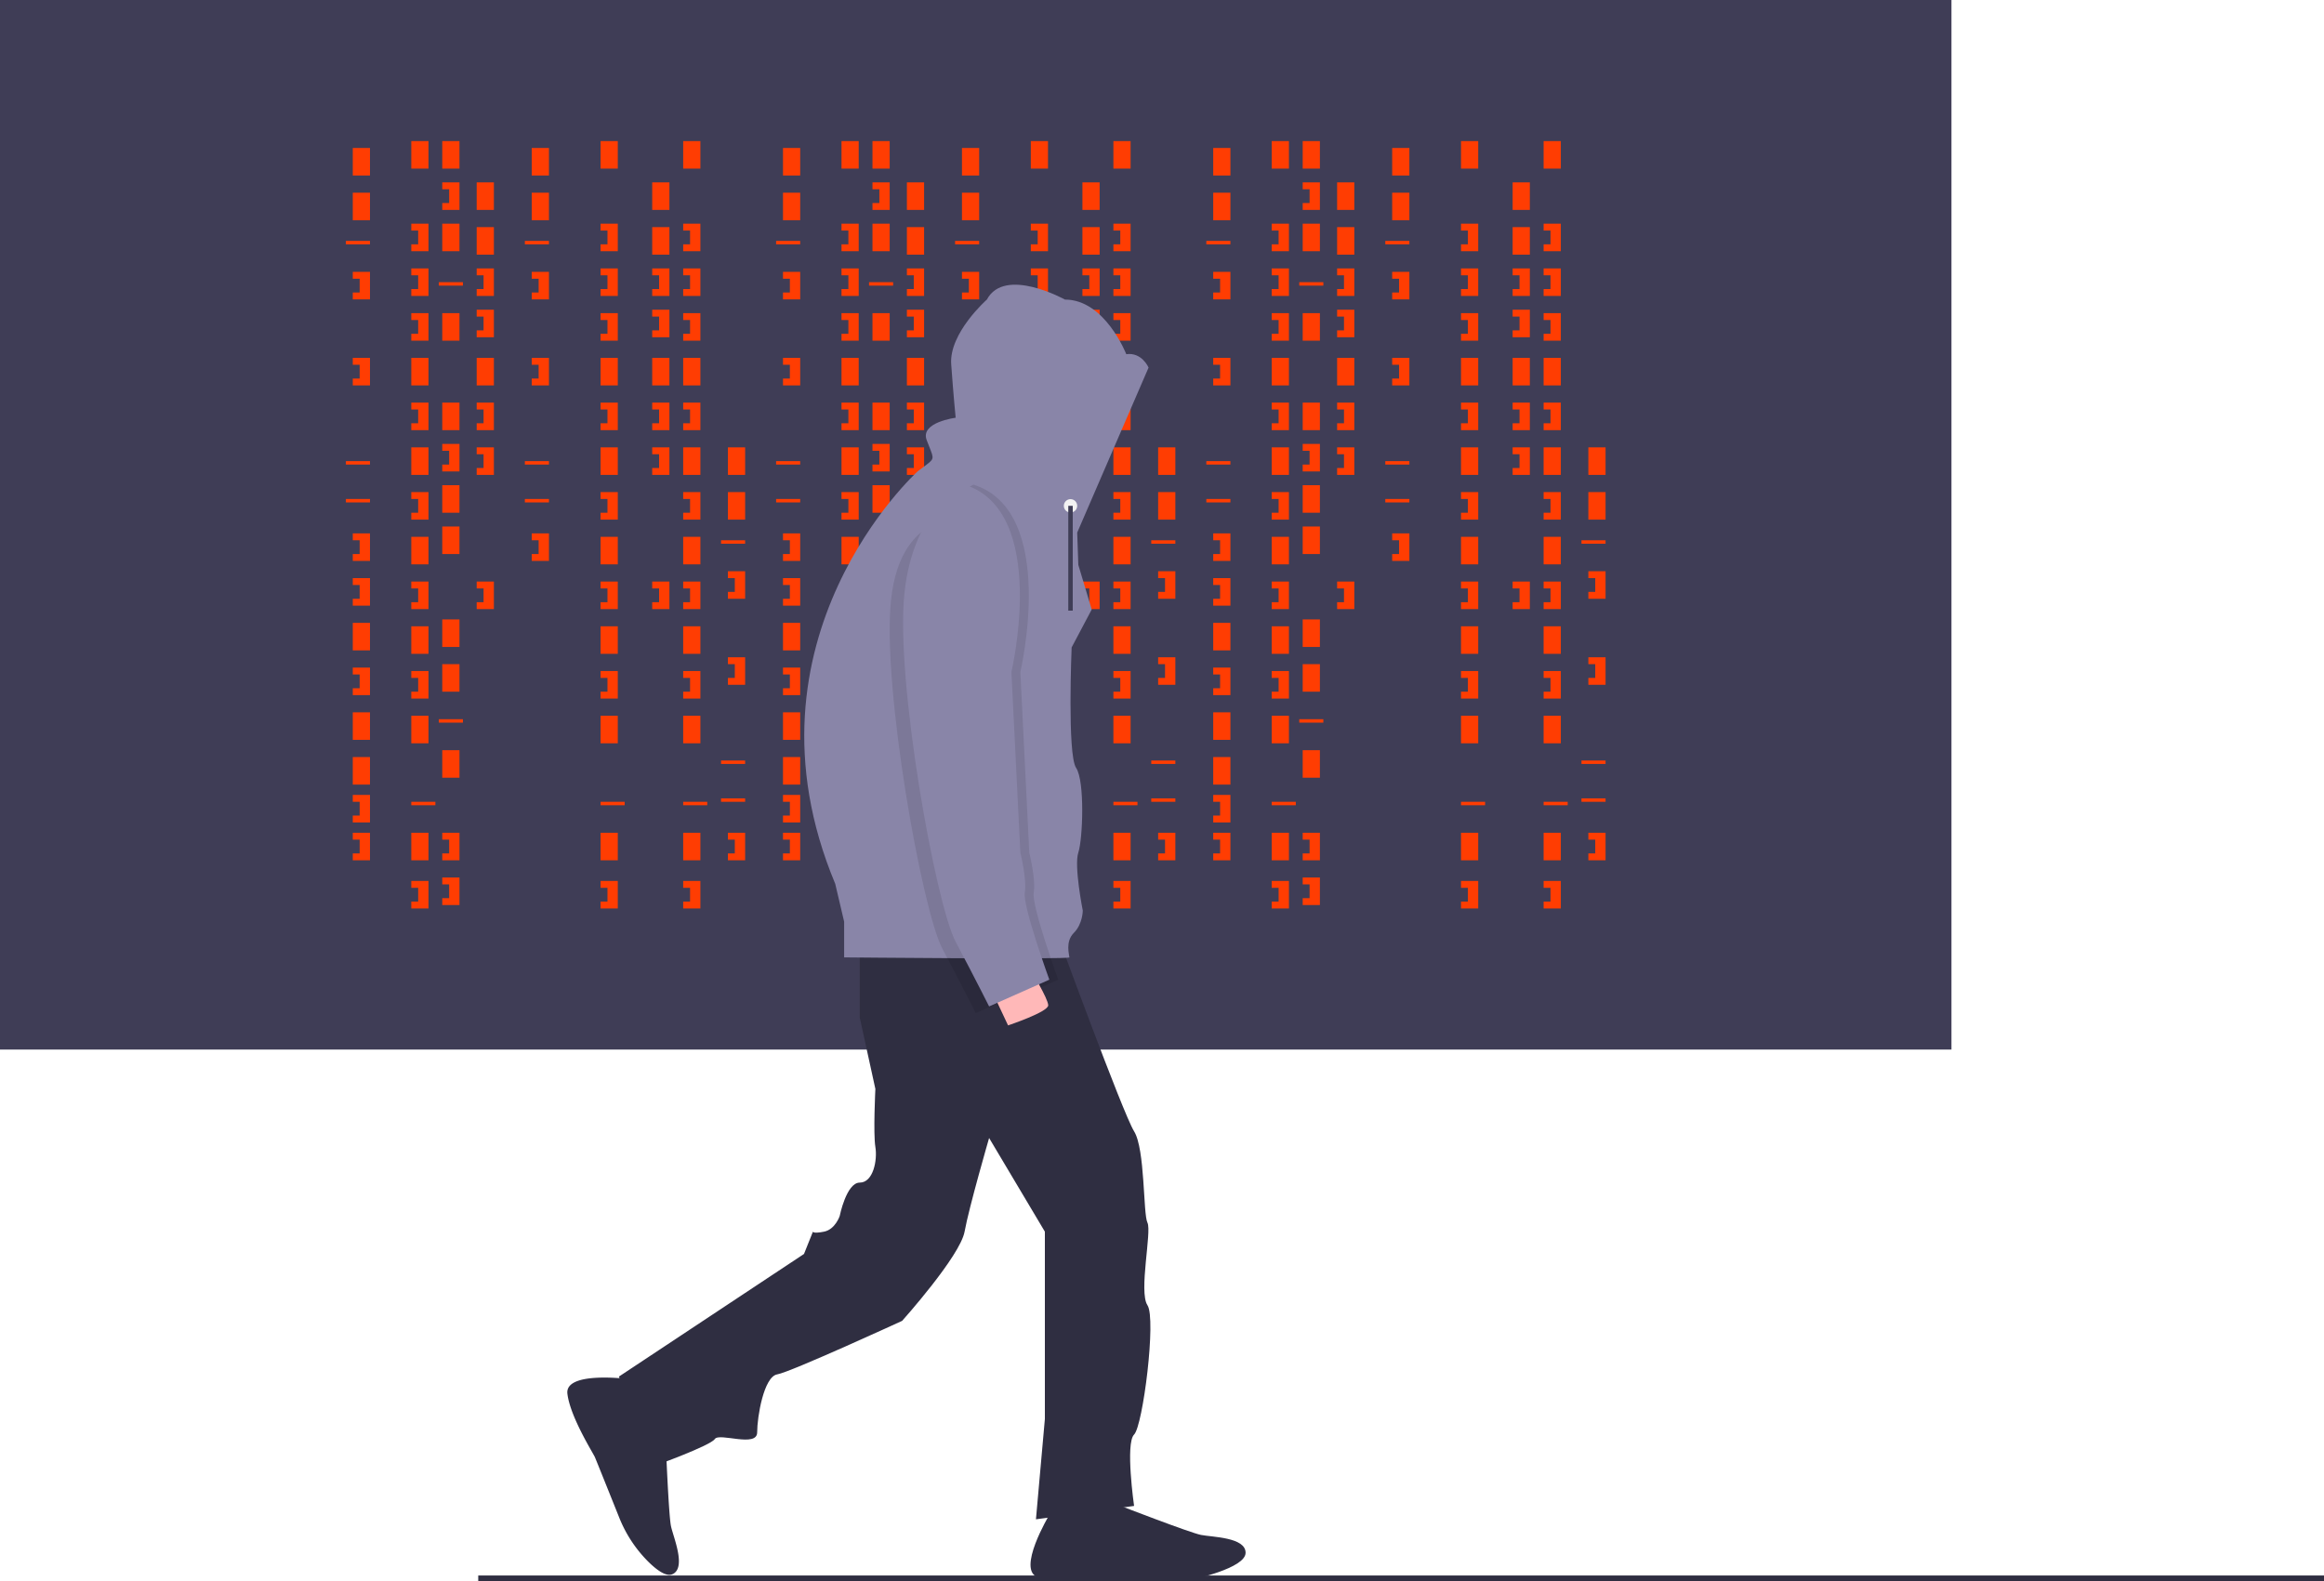 <svg id="a3f4169a-5e5e-4255-abcc-1b8759c50498" data-name="Layer 1" xmlns="http://www.w3.org/2000/svg" width="1042.039" height="709.089" viewBox="0 0 1042.039 709.089"><title>hacker_mind</title><rect width="875" height="470.679" fill="#3f3d56"/><rect x="158.179" y="66.358" width="7.716" height="12.346" fill="#ff3d02"/><rect x="184.414" y="63.272" width="7.716" height="12.346" fill="#ff3d02"/><rect x="198.302" y="63.272" width="7.716" height="12.346" fill="#ff3d02"/><rect x="198.302" y="100.309" width="7.716" height="12.346" fill="#ff3d02"/><rect x="213.735" y="81.79" width="7.716" height="12.346" fill="#ff3d02"/><rect x="213.735" y="101.852" width="7.716" height="12.346" fill="#ff3d02"/><rect x="198.302" y="140.432" width="7.716" height="12.346" fill="#ff3d02"/><rect x="213.735" y="160.494" width="7.716" height="12.346" fill="#ff3d02"/><rect x="198.302" y="236.111" width="7.716" height="12.346" fill="#ff3d02"/><rect x="184.414" y="160.494" width="7.716" height="12.346" fill="#ff3d02"/><rect x="158.179" y="86.42" width="7.716" height="12.346" fill="#ff3d02"/><rect x="158.179" y="279.321" width="7.716" height="12.346" fill="#ff3d02"/><rect x="158.179" y="319.444" width="7.716" height="12.346" fill="#ff3d02"/><rect x="158.179" y="339.506" width="7.716" height="12.346" fill="#ff3d02"/><rect x="155.093" y="108.025" width="10.802" height="1.543" fill="#ff3d02"/><rect x="196.759" y="126.543" width="10.802" height="1.543" fill="#ff3d02"/><rect x="155.093" y="206.79" width="10.802" height="1.543" fill="#ff3d02"/><rect x="155.093" y="223.765" width="10.802" height="1.543" fill="#ff3d02"/><rect x="196.759" y="322.531" width="10.802" height="1.543" fill="#ff3d02"/><rect x="184.414" y="359.568" width="10.802" height="1.543" fill="#ff3d02"/><polygon points="158.179 121.914 158.179 125 161.265 125 161.265 131.173 158.179 131.173 158.179 134.259 165.895 134.259 165.895 121.914 158.179 121.914" fill="#ff3d02"/><polygon points="184.414 100.309 184.414 103.395 187.5 103.395 187.5 109.568 184.414 109.568 184.414 112.654 192.13 112.654 192.13 100.309 184.414 100.309" fill="#ff3d02"/><polygon points="213.735 120.37 213.735 123.457 216.821 123.457 216.821 129.63 213.735 129.63 213.735 132.716 221.451 132.716 221.451 120.37 213.735 120.37" fill="#ff3d02"/><polygon points="213.735 180.556 213.735 183.642 216.821 183.642 216.821 189.815 213.735 189.815 213.735 192.901 221.451 192.901 221.451 180.556 213.735 180.556" fill="#ff3d02"/><polygon points="213.735 200.617 213.735 203.704 216.821 203.704 216.821 209.877 213.735 209.877 213.735 212.963 221.451 212.963 221.451 200.617 213.735 200.617" fill="#ff3d02"/><polygon points="213.735 138.889 213.735 141.975 216.821 141.975 216.821 148.148 213.735 148.148 213.735 151.235 221.451 151.235 221.451 138.889 213.735 138.889" fill="#ff3d02"/><polygon points="198.302 81.79 198.302 84.877 201.389 84.877 201.389 91.049 198.302 91.049 198.302 94.136 206.019 94.136 206.019 81.79 198.302 81.79" fill="#ff3d02"/><rect x="198.302" y="180.556" width="7.716" height="12.346" fill="#ff3d02"/><rect x="198.302" y="217.593" width="7.716" height="12.346" fill="#ff3d02"/><polygon points="198.302 199.074 198.302 202.16 201.389 202.16 201.389 208.333 198.302 208.333 198.302 211.42 206.019 211.42 206.019 199.074 198.302 199.074" fill="#ff3d02"/><polygon points="184.414 120.37 184.414 123.457 187.5 123.457 187.5 129.63 184.414 129.63 184.414 132.716 192.13 132.716 192.13 120.37 184.414 120.37" fill="#ff3d02"/><polygon points="184.414 140.432 184.414 143.519 187.5 143.519 187.5 149.691 184.414 149.691 184.414 152.778 192.13 152.778 192.13 140.432 184.414 140.432" fill="#ff3d02"/><rect x="184.414" y="200.617" width="7.716" height="12.346" fill="#ff3d02"/><polygon points="184.414 180.556 184.414 183.642 187.5 183.642 187.5 189.815 184.414 189.815 184.414 192.901 192.13 192.901 192.13 180.556 184.414 180.556" fill="#ff3d02"/><rect x="184.414" y="240.741" width="7.716" height="12.346" fill="#ff3d02"/><polygon points="184.414 220.679 184.414 223.765 187.5 223.765 187.5 229.938 184.414 229.938 184.414 233.025 192.13 233.025 192.13 220.679 184.414 220.679" fill="#ff3d02"/><rect x="184.414" y="280.864" width="7.716" height="12.346" fill="#ff3d02"/><rect x="198.302" y="277.778" width="7.716" height="12.346" fill="#ff3d02"/><polygon points="184.414 260.802 184.414 263.889 187.5 263.889 187.5 270.062 184.414 270.062 184.414 273.148 192.13 273.148 192.13 260.802 184.414 260.802" fill="#ff3d02"/><polygon points="213.735 260.802 213.735 263.889 216.821 263.889 216.821 270.062 213.735 270.062 213.735 273.148 221.451 273.148 221.451 260.802 213.735 260.802" fill="#ff3d02"/><rect x="292.438" y="81.79" width="7.716" height="12.346" fill="#ff3d02"/><rect x="292.438" y="101.852" width="7.716" height="12.346" fill="#ff3d02"/><rect x="292.438" y="160.494" width="7.716" height="12.346" fill="#ff3d02"/><polygon points="292.438 120.37 292.438 123.457 295.525 123.457 295.525 129.63 292.438 129.63 292.438 132.716 300.154 132.716 300.154 120.37 292.438 120.37" fill="#ff3d02"/><polygon points="292.438 180.556 292.438 183.642 295.525 183.642 295.525 189.815 292.438 189.815 292.438 192.901 300.154 192.901 300.154 180.556 292.438 180.556" fill="#ff3d02"/><polygon points="292.438 200.617 292.438 203.704 295.525 203.704 295.525 209.877 292.438 209.877 292.438 212.963 300.154 212.963 300.154 200.617 292.438 200.617" fill="#ff3d02"/><polygon points="292.438 138.889 292.438 141.975 295.525 141.975 295.525 148.148 292.438 148.148 292.438 151.235 300.154 151.235 300.154 138.889 292.438 138.889" fill="#ff3d02"/><polygon points="292.438 260.802 292.438 263.889 295.525 263.889 295.525 270.062 292.438 270.062 292.438 273.148 300.154 273.148 300.154 260.802 292.438 260.802" fill="#ff3d02"/><rect x="184.414" y="320.988" width="7.716" height="12.346" fill="#ff3d02"/><rect x="198.302" y="297.84" width="7.716" height="12.346" fill="#ff3d02"/><rect x="184.414" y="373.457" width="7.716" height="12.346" fill="#ff3d02"/><rect x="198.302" y="336.42" width="7.716" height="12.346" fill="#ff3d02"/><polygon points="184.414 300.926 184.414 304.012 187.5 304.012 187.5 310.185 184.414 310.185 184.414 313.272 192.13 313.272 192.13 300.926 184.414 300.926" fill="#ff3d02"/><polygon points="184.414 395.062 184.414 398.148 187.5 398.148 187.5 404.321 184.414 404.321 184.414 407.407 192.13 407.407 192.13 395.062 184.414 395.062" fill="#ff3d02"/><rect x="269.29" y="63.272" width="7.716" height="12.346" fill="#ff3d02"/><rect x="269.29" y="160.494" width="7.716" height="12.346" fill="#ff3d02"/><rect x="269.29" y="359.568" width="10.802" height="1.543" fill="#ff3d02"/><polygon points="269.29 100.309 269.29 103.395 272.377 103.395 272.377 109.568 269.29 109.568 269.29 112.654 277.006 112.654 277.006 100.309 269.29 100.309" fill="#ff3d02"/><polygon points="269.29 120.37 269.29 123.457 272.377 123.457 272.377 129.63 269.29 129.63 269.29 132.716 277.006 132.716 277.006 120.37 269.29 120.37" fill="#ff3d02"/><polygon points="269.29 140.432 269.29 143.519 272.377 143.519 272.377 149.691 269.29 149.691 269.29 152.778 277.006 152.778 277.006 140.432 269.29 140.432" fill="#ff3d02"/><rect x="269.29" y="200.617" width="7.716" height="12.346" fill="#ff3d02"/><polygon points="269.29 180.556 269.29 183.642 272.377 183.642 272.377 189.815 269.29 189.815 269.29 192.901 277.006 192.901 277.006 180.556 269.29 180.556" fill="#ff3d02"/><rect x="269.29" y="240.741" width="7.716" height="12.346" fill="#ff3d02"/><polygon points="269.29 220.679 269.29 223.765 272.377 223.765 272.377 229.938 269.29 229.938 269.29 233.025 277.006 233.025 277.006 220.679 269.29 220.679" fill="#ff3d02"/><rect x="269.29" y="280.864" width="7.716" height="12.346" fill="#ff3d02"/><polygon points="269.29 260.802 269.29 263.889 272.377 263.889 272.377 270.062 269.29 270.062 269.29 273.148 277.006 273.148 277.006 260.802 269.29 260.802" fill="#ff3d02"/><rect x="269.29" y="320.988" width="7.716" height="12.346" fill="#ff3d02"/><rect x="269.29" y="373.457" width="7.716" height="12.346" fill="#ff3d02"/><polygon points="269.29 300.926 269.29 304.012 272.377 304.012 272.377 310.185 269.29 310.185 269.29 313.272 277.006 313.272 277.006 300.926 269.29 300.926" fill="#ff3d02"/><polygon points="269.29 395.062 269.29 398.148 272.377 398.148 272.377 404.321 269.29 404.321 269.29 407.407 277.006 407.407 277.006 395.062 269.29 395.062" fill="#ff3d02"/><rect x="306.327" y="63.272" width="7.716" height="12.346" fill="#ff3d02"/><rect x="306.327" y="160.494" width="7.716" height="12.346" fill="#ff3d02"/><rect x="306.327" y="359.568" width="10.802" height="1.543" fill="#ff3d02"/><polygon points="306.327 100.309 306.327 103.395 309.414 103.395 309.414 109.568 306.327 109.568 306.327 112.654 314.043 112.654 314.043 100.309 306.327 100.309" fill="#ff3d02"/><polygon points="306.327 120.37 306.327 123.457 309.414 123.457 309.414 129.63 306.327 129.63 306.327 132.716 314.043 132.716 314.043 120.37 306.327 120.37" fill="#ff3d02"/><polygon points="306.327 140.432 306.327 143.519 309.414 143.519 309.414 149.691 306.327 149.691 306.327 152.778 314.043 152.778 314.043 140.432 306.327 140.432" fill="#ff3d02"/><rect x="306.327" y="200.617" width="7.716" height="12.346" fill="#ff3d02"/><polygon points="306.327 180.556 306.327 183.642 309.414 183.642 309.414 189.815 306.327 189.815 306.327 192.901 314.043 192.901 314.043 180.556 306.327 180.556" fill="#ff3d02"/><rect x="306.327" y="240.741" width="7.716" height="12.346" fill="#ff3d02"/><polygon points="306.327 220.679 306.327 223.765 309.414 223.765 309.414 229.938 306.327 229.938 306.327 233.025 314.043 233.025 314.043 220.679 306.327 220.679" fill="#ff3d02"/><rect x="306.327" y="280.864" width="7.716" height="12.346" fill="#ff3d02"/><polygon points="306.327 260.802 306.327 263.889 309.414 263.889 309.414 270.062 306.327 270.062 306.327 273.148 314.043 273.148 314.043 260.802 306.327 260.802" fill="#ff3d02"/><rect x="306.327" y="320.988" width="7.716" height="12.346" fill="#ff3d02"/><rect x="306.327" y="373.457" width="7.716" height="12.346" fill="#ff3d02"/><polygon points="306.327 300.926 306.327 304.012 309.414 304.012 309.414 310.185 306.327 310.185 306.327 313.272 314.043 313.272 314.043 300.926 306.327 300.926" fill="#ff3d02"/><polygon points="306.327 395.062 306.327 398.148 309.414 398.148 309.414 404.321 306.327 404.321 306.327 407.407 314.043 407.407 314.043 395.062 306.327 395.062" fill="#ff3d02"/><polygon points="198.302 373.457 198.302 376.543 201.389 376.543 201.389 382.716 198.302 382.716 198.302 385.802 206.019 385.802 206.019 373.457 198.302 373.457" fill="#ff3d02"/><polygon points="198.302 393.519 198.302 396.605 201.389 396.605 201.389 402.778 198.302 402.778 198.302 405.864 206.019 405.864 206.019 393.519 198.302 393.519" fill="#ff3d02"/><polygon points="158.179 160.494 158.179 163.58 161.265 163.58 161.265 169.753 158.179 169.753 158.179 172.84 165.895 172.84 165.895 160.494 158.179 160.494" fill="#ff3d02"/><polygon points="158.179 239.198 158.179 242.284 161.265 242.284 161.265 248.457 158.179 248.457 158.179 251.543 165.895 251.543 165.895 239.198 158.179 239.198" fill="#ff3d02"/><polygon points="158.179 259.259 158.179 262.346 161.265 262.346 161.265 268.519 158.179 268.519 158.179 271.605 165.895 271.605 165.895 259.259 158.179 259.259" fill="#ff3d02"/><polygon points="158.179 299.383 158.179 302.469 161.265 302.469 161.265 308.642 158.179 308.642 158.179 311.728 165.895 311.728 165.895 299.383 158.179 299.383" fill="#ff3d02"/><polygon points="158.179 356.481 158.179 359.568 161.265 359.568 161.265 365.741 158.179 365.741 158.179 368.827 165.895 368.827 165.895 356.481 158.179 356.481" fill="#ff3d02"/><polygon points="158.179 373.457 158.179 376.543 161.265 376.543 161.265 382.716 158.179 382.716 158.179 385.802 165.895 385.802 165.895 373.457 158.179 373.457" fill="#ff3d02"/><rect x="238.426" y="66.358" width="7.716" height="12.346" fill="#ff3d02"/><rect x="238.426" y="86.42" width="7.716" height="12.346" fill="#ff3d02"/><rect x="235.34" y="108.025" width="10.802" height="1.543" fill="#ff3d02"/><rect x="235.34" y="206.79" width="10.802" height="1.543" fill="#ff3d02"/><rect x="235.34" y="223.765" width="10.802" height="1.543" fill="#ff3d02"/><polygon points="238.426 121.914 238.426 125 241.512 125 241.512 131.173 238.426 131.173 238.426 134.259 246.142 134.259 246.142 121.914 238.426 121.914" fill="#ff3d02"/><polygon points="238.426 160.494 238.426 163.58 241.512 163.58 241.512 169.753 238.426 169.753 238.426 172.84 246.142 172.84 246.142 160.494 238.426 160.494" fill="#ff3d02"/><polygon points="238.426 239.198 238.426 242.284 241.512 242.284 241.512 248.457 238.426 248.457 238.426 251.543 246.142 251.543 246.142 239.198 238.426 239.198" fill="#ff3d02"/><rect x="326.389" y="200.617" width="7.716" height="12.346" fill="#ff3d02"/><rect x="326.389" y="220.679" width="7.716" height="12.346" fill="#ff3d02"/><rect x="323.302" y="242.284" width="10.802" height="1.543" fill="#ff3d02"/><rect x="323.302" y="341.049" width="10.802" height="1.543" fill="#ff3d02"/><rect x="323.302" y="358.025" width="10.802" height="1.543" fill="#ff3d02"/><polygon points="326.389 256.173 326.389 259.259 329.475 259.259 329.475 265.432 326.389 265.432 326.389 268.519 334.105 268.519 334.105 256.173 326.389 256.173" fill="#ff3d02"/><polygon points="326.389 294.753 326.389 297.84 329.475 297.84 329.475 304.012 326.389 304.012 326.389 307.099 334.105 307.099 334.105 294.753 326.389 294.753" fill="#ff3d02"/><polygon points="326.389 373.457 326.389 376.543 329.475 376.543 329.475 382.716 326.389 382.716 326.389 385.802 334.105 385.802 334.105 373.457 326.389 373.457" fill="#ff3d02"/><rect x="351.08" y="66.358" width="7.716" height="12.346" fill="#ff3d02"/><rect x="377.315" y="63.272" width="7.716" height="12.346" fill="#ff3d02"/><rect x="391.204" y="63.272" width="7.716" height="12.346" fill="#ff3d02"/><rect x="391.204" y="100.309" width="7.716" height="12.346" fill="#ff3d02"/><rect x="406.636" y="81.79" width="7.716" height="12.346" fill="#ff3d02"/><rect x="406.636" y="101.852" width="7.716" height="12.346" fill="#ff3d02"/><rect x="391.204" y="140.432" width="7.716" height="12.346" fill="#ff3d02"/><rect x="406.636" y="160.494" width="7.716" height="12.346" fill="#ff3d02"/><rect x="391.204" y="236.111" width="7.716" height="12.346" fill="#ff3d02"/><rect x="377.315" y="160.494" width="7.716" height="12.346" fill="#ff3d02"/><rect x="351.08" y="86.42" width="7.716" height="12.346" fill="#ff3d02"/><rect x="351.08" y="279.321" width="7.716" height="12.346" fill="#ff3d02"/><rect x="351.08" y="319.444" width="7.716" height="12.346" fill="#ff3d02"/><rect x="351.08" y="339.506" width="7.716" height="12.346" fill="#ff3d02"/><rect x="347.994" y="108.025" width="10.802" height="1.543" fill="#ff3d02"/><rect x="389.66" y="126.543" width="10.802" height="1.543" fill="#ff3d02"/><rect x="347.994" y="206.79" width="10.802" height="1.543" fill="#ff3d02"/><rect x="347.994" y="223.765" width="10.802" height="1.543" fill="#ff3d02"/><rect x="389.66" y="322.531" width="10.802" height="1.543" fill="#ff3d02"/><rect x="377.315" y="359.568" width="10.802" height="1.543" fill="#ff3d02"/><polygon points="351.08 121.914 351.08 125 354.167 125 354.167 131.173 351.08 131.173 351.08 134.259 358.796 134.259 358.796 121.914 351.08 121.914" fill="#ff3d02"/><polygon points="377.315 100.309 377.315 103.395 380.401 103.395 380.401 109.568 377.315 109.568 377.315 112.654 385.031 112.654 385.031 100.309 377.315 100.309" fill="#ff3d02"/><polygon points="406.636 120.37 406.636 123.457 409.722 123.457 409.722 129.63 406.636 129.63 406.636 132.716 414.352 132.716 414.352 120.37 406.636 120.37" fill="#ff3d02"/><polygon points="406.636 180.556 406.636 183.642 409.722 183.642 409.722 189.815 406.636 189.815 406.636 192.901 414.352 192.901 414.352 180.556 406.636 180.556" fill="#ff3d02"/><polygon points="406.636 200.617 406.636 203.704 409.722 203.704 409.722 209.877 406.636 209.877 406.636 212.963 414.352 212.963 414.352 200.617 406.636 200.617" fill="#ff3d02"/><polygon points="406.636 138.889 406.636 141.975 409.722 141.975 409.722 148.148 406.636 148.148 406.636 151.235 414.352 151.235 414.352 138.889 406.636 138.889" fill="#ff3d02"/><polygon points="391.204 81.79 391.204 84.877 394.29 84.877 394.29 91.049 391.204 91.049 391.204 94.136 398.92 94.136 398.92 81.79 391.204 81.79" fill="#ff3d02"/><rect x="391.204" y="180.556" width="7.716" height="12.346" fill="#ff3d02"/><rect x="391.204" y="217.593" width="7.716" height="12.346" fill="#ff3d02"/><polygon points="391.204 199.074 391.204 202.16 394.29 202.16 394.29 208.333 391.204 208.333 391.204 211.42 398.92 211.42 398.92 199.074 391.204 199.074" fill="#ff3d02"/><polygon points="377.315 120.37 377.315 123.457 380.401 123.457 380.401 129.63 377.315 129.63 377.315 132.716 385.031 132.716 385.031 120.37 377.315 120.37" fill="#ff3d02"/><polygon points="377.315 140.432 377.315 143.519 380.401 143.519 380.401 149.691 377.315 149.691 377.315 152.778 385.031 152.778 385.031 140.432 377.315 140.432" fill="#ff3d02"/><rect x="377.315" y="200.617" width="7.716" height="12.346" fill="#ff3d02"/><polygon points="377.315 180.556 377.315 183.642 380.401 183.642 380.401 189.815 377.315 189.815 377.315 192.901 385.031 192.901 385.031 180.556 377.315 180.556" fill="#ff3d02"/><rect x="377.315" y="240.741" width="7.716" height="12.346" fill="#ff3d02"/><polygon points="377.315 220.679 377.315 223.765 380.401 223.765 380.401 229.938 377.315 229.938 377.315 233.025 385.031 233.025 385.031 220.679 377.315 220.679" fill="#ff3d02"/><rect x="377.315" y="280.864" width="7.716" height="12.346" fill="#ff3d02"/><rect x="391.204" y="277.778" width="7.716" height="12.346" fill="#ff3d02"/><polygon points="377.315 260.802 377.315 263.889 380.401 263.889 380.401 270.062 377.315 270.062 377.315 273.148 385.031 273.148 385.031 260.802 377.315 260.802" fill="#ff3d02"/><polygon points="406.636 260.802 406.636 263.889 409.722 263.889 409.722 270.062 406.636 270.062 406.636 273.148 414.352 273.148 414.352 260.802 406.636 260.802" fill="#ff3d02"/><rect x="485.34" y="81.79" width="7.716" height="12.346" fill="#ff3d02"/><rect x="485.34" y="101.852" width="7.716" height="12.346" fill="#ff3d02"/><rect x="485.34" y="160.494" width="7.716" height="12.346" fill="#ff3d02"/><polygon points="485.34 120.37 485.34 123.457 488.426 123.457 488.426 129.63 485.34 129.63 485.34 132.716 493.056 132.716 493.056 120.37 485.34 120.37" fill="#ff3d02"/><polygon points="485.34 180.556 485.34 183.642 488.426 183.642 488.426 189.815 485.34 189.815 485.34 192.901 493.056 192.901 493.056 180.556 485.34 180.556" fill="#ff3d02"/><polygon points="485.34 200.617 485.34 203.704 488.426 203.704 488.426 209.877 485.34 209.877 485.34 212.963 493.056 212.963 493.056 200.617 485.34 200.617" fill="#ff3d02"/><polygon points="485.34 138.889 485.34 141.975 488.426 141.975 488.426 148.148 485.34 148.148 485.34 151.235 493.056 151.235 493.056 138.889 485.34 138.889" fill="#ff3d02"/><polygon points="485.34 260.802 485.34 263.889 488.426 263.889 488.426 270.062 485.34 270.062 485.34 273.148 493.056 273.148 493.056 260.802 485.34 260.802" fill="#ff3d02"/><rect x="377.315" y="320.988" width="7.716" height="12.346" fill="#ff3d02"/><rect x="391.204" y="297.84" width="7.716" height="12.346" fill="#ff3d02"/><rect x="377.315" y="373.457" width="7.716" height="12.346" fill="#ff3d02"/><rect x="391.204" y="336.42" width="7.716" height="12.346" fill="#ff3d02"/><polygon points="377.315 300.926 377.315 304.012 380.401 304.012 380.401 310.185 377.315 310.185 377.315 313.272 385.031 313.272 385.031 300.926 377.315 300.926" fill="#ff3d02"/><polygon points="377.315 395.062 377.315 398.148 380.401 398.148 380.401 404.321 377.315 404.321 377.315 407.407 385.031 407.407 385.031 395.062 377.315 395.062" fill="#ff3d02"/><rect x="462.191" y="63.272" width="7.716" height="12.346" fill="#ff3d02"/><rect x="462.191" y="160.494" width="7.716" height="12.346" fill="#ff3d02"/><rect x="462.191" y="359.568" width="10.802" height="1.543" fill="#ff3d02"/><polygon points="462.191 100.309 462.191 103.395 465.278 103.395 465.278 109.568 462.191 109.568 462.191 112.654 469.907 112.654 469.907 100.309 462.191 100.309" fill="#ff3d02"/><polygon points="462.191 120.37 462.191 123.457 465.278 123.457 465.278 129.63 462.191 129.63 462.191 132.716 469.907 132.716 469.907 120.37 462.191 120.37" fill="#ff3d02"/><polygon points="462.191 140.432 462.191 143.519 465.278 143.519 465.278 149.691 462.191 149.691 462.191 152.778 469.907 152.778 469.907 140.432 462.191 140.432" fill="#ff3d02"/><rect x="462.191" y="200.617" width="7.716" height="12.346" fill="#ff3d02"/><polygon points="462.191 180.556 462.191 183.642 465.278 183.642 465.278 189.815 462.191 189.815 462.191 192.901 469.907 192.901 469.907 180.556 462.191 180.556" fill="#ff3d02"/><rect x="462.191" y="240.741" width="7.716" height="12.346" fill="#ff3d02"/><polygon points="462.191 220.679 462.191 223.765 465.278 223.765 465.278 229.938 462.191 229.938 462.191 233.025 469.907 233.025 469.907 220.679 462.191 220.679" fill="#ff3d02"/><rect x="462.191" y="280.864" width="7.716" height="12.346" fill="#ff3d02"/><polygon points="462.191 260.802 462.191 263.889 465.278 263.889 465.278 270.062 462.191 270.062 462.191 273.148 469.907 273.148 469.907 260.802 462.191 260.802" fill="#ff3d02"/><rect x="462.191" y="320.988" width="7.716" height="12.346" fill="#ff3d02"/><rect x="462.191" y="373.457" width="7.716" height="12.346" fill="#ff3d02"/><polygon points="462.191 300.926 462.191 304.012 465.278 304.012 465.278 310.185 462.191 310.185 462.191 313.272 469.907 313.272 469.907 300.926 462.191 300.926" fill="#ff3d02"/><polygon points="462.191 395.062 462.191 398.148 465.278 398.148 465.278 404.321 462.191 404.321 462.191 407.407 469.907 407.407 469.907 395.062 462.191 395.062" fill="#ff3d02"/><rect x="499.228" y="63.272" width="7.716" height="12.346" fill="#ff3d02"/><rect x="499.228" y="160.494" width="7.716" height="12.346" fill="#ff3d02"/><rect x="499.228" y="359.568" width="10.802" height="1.543" fill="#ff3d02"/><polygon points="499.228 100.309 499.228 103.395 502.315 103.395 502.315 109.568 499.228 109.568 499.228 112.654 506.944 112.654 506.944 100.309 499.228 100.309" fill="#ff3d02"/><polygon points="499.228 120.37 499.228 123.457 502.315 123.457 502.315 129.63 499.228 129.63 499.228 132.716 506.944 132.716 506.944 120.37 499.228 120.37" fill="#ff3d02"/><polygon points="499.228 140.432 499.228 143.519 502.315 143.519 502.315 149.691 499.228 149.691 499.228 152.778 506.944 152.778 506.944 140.432 499.228 140.432" fill="#ff3d02"/><rect x="499.228" y="200.617" width="7.716" height="12.346" fill="#ff3d02"/><polygon points="499.228 180.556 499.228 183.642 502.315 183.642 502.315 189.815 499.228 189.815 499.228 192.901 506.944 192.901 506.944 180.556 499.228 180.556" fill="#ff3d02"/><rect x="499.228" y="240.741" width="7.716" height="12.346" fill="#ff3d02"/><polygon points="499.228 220.679 499.228 223.765 502.315 223.765 502.315 229.938 499.228 229.938 499.228 233.025 506.944 233.025 506.944 220.679 499.228 220.679" fill="#ff3d02"/><rect x="499.228" y="280.864" width="7.716" height="12.346" fill="#ff3d02"/><polygon points="499.228 260.802 499.228 263.889 502.315 263.889 502.315 270.062 499.228 270.062 499.228 273.148 506.944 273.148 506.944 260.802 499.228 260.802" fill="#ff3d02"/><rect x="499.228" y="320.988" width="7.716" height="12.346" fill="#ff3d02"/><rect x="499.228" y="373.457" width="7.716" height="12.346" fill="#ff3d02"/><polygon points="499.228 300.926 499.228 304.012 502.315 304.012 502.315 310.185 499.228 310.185 499.228 313.272 506.944 313.272 506.944 300.926 499.228 300.926" fill="#ff3d02"/><polygon points="499.228 395.062 499.228 398.148 502.315 398.148 502.315 404.321 499.228 404.321 499.228 407.407 506.944 407.407 506.944 395.062 499.228 395.062" fill="#ff3d02"/><polygon points="391.204 373.457 391.204 376.543 394.29 376.543 394.29 382.716 391.204 382.716 391.204 385.802 398.92 385.802 398.92 373.457 391.204 373.457" fill="#ff3d02"/><polygon points="391.204 393.519 391.204 396.605 394.29 396.605 394.29 402.778 391.204 402.778 391.204 405.864 398.92 405.864 398.92 393.519 391.204 393.519" fill="#ff3d02"/><polygon points="351.08 160.494 351.08 163.58 354.167 163.58 354.167 169.753 351.08 169.753 351.08 172.84 358.796 172.84 358.796 160.494 351.08 160.494" fill="#ff3d02"/><polygon points="351.08 239.198 351.08 242.284 354.167 242.284 354.167 248.457 351.08 248.457 351.08 251.543 358.796 251.543 358.796 239.198 351.08 239.198" fill="#ff3d02"/><polygon points="351.08 259.259 351.08 262.346 354.167 262.346 354.167 268.519 351.08 268.519 351.08 271.605 358.796 271.605 358.796 259.259 351.08 259.259" fill="#ff3d02"/><polygon points="351.08 299.383 351.08 302.469 354.167 302.469 354.167 308.642 351.08 308.642 351.08 311.728 358.796 311.728 358.796 299.383 351.08 299.383" fill="#ff3d02"/><polygon points="351.08 356.481 351.08 359.568 354.167 359.568 354.167 365.741 351.08 365.741 351.08 368.827 358.796 368.827 358.796 356.481 351.08 356.481" fill="#ff3d02"/><polygon points="351.08 373.457 351.08 376.543 354.167 376.543 354.167 382.716 351.08 382.716 351.08 385.802 358.796 385.802 358.796 373.457 351.08 373.457" fill="#ff3d02"/><rect x="431.327" y="66.358" width="7.716" height="12.346" fill="#ff3d02"/><rect x="431.327" y="86.42" width="7.716" height="12.346" fill="#ff3d02"/><rect x="428.241" y="108.025" width="10.802" height="1.543" fill="#ff3d02"/><rect x="428.241" y="206.79" width="10.802" height="1.543" fill="#ff3d02"/><rect x="428.241" y="223.765" width="10.802" height="1.543" fill="#ff3d02"/><polygon points="431.327 121.914 431.327 125 434.414 125 434.414 131.173 431.327 131.173 431.327 134.259 439.043 134.259 439.043 121.914 431.327 121.914" fill="#ff3d02"/><polygon points="431.327 160.494 431.327 163.58 434.414 163.58 434.414 169.753 431.327 169.753 431.327 172.84 439.043 172.84 439.043 160.494 431.327 160.494" fill="#ff3d02"/><polygon points="431.327 239.198 431.327 242.284 434.414 242.284 434.414 248.457 431.327 248.457 431.327 251.543 439.043 251.543 439.043 239.198 431.327 239.198" fill="#ff3d02"/><rect x="519.29" y="200.617" width="7.716" height="12.346" fill="#ff3d02"/><rect x="519.29" y="220.679" width="7.716" height="12.346" fill="#ff3d02"/><rect x="516.204" y="242.284" width="10.802" height="1.543" fill="#ff3d02"/><rect x="516.204" y="341.049" width="10.802" height="1.543" fill="#ff3d02"/><rect x="516.204" y="358.025" width="10.802" height="1.543" fill="#ff3d02"/><polygon points="519.29 256.173 519.29 259.259 522.377 259.259 522.377 265.432 519.29 265.432 519.29 268.519 527.006 268.519 527.006 256.173 519.29 256.173" fill="#ff3d02"/><polygon points="519.29 294.753 519.29 297.84 522.377 297.84 522.377 304.012 519.29 304.012 519.29 307.099 527.006 307.099 527.006 294.753 519.29 294.753" fill="#ff3d02"/><polygon points="519.29 373.457 519.29 376.543 522.377 376.543 522.377 382.716 519.29 382.716 519.29 385.802 527.006 385.802 527.006 373.457 519.29 373.457" fill="#ff3d02"/><rect x="543.981" y="66.358" width="7.716" height="12.346" fill="#ff3d02"/><rect x="570.216" y="63.272" width="7.716" height="12.346" fill="#ff3d02"/><rect x="584.105" y="63.272" width="7.716" height="12.346" fill="#ff3d02"/><rect x="584.105" y="100.309" width="7.716" height="12.346" fill="#ff3d02"/><rect x="599.537" y="81.79" width="7.716" height="12.346" fill="#ff3d02"/><rect x="599.537" y="101.852" width="7.716" height="12.346" fill="#ff3d02"/><rect x="584.105" y="140.432" width="7.716" height="12.346" fill="#ff3d02"/><rect x="599.537" y="160.494" width="7.716" height="12.346" fill="#ff3d02"/><rect x="584.105" y="236.111" width="7.716" height="12.346" fill="#ff3d02"/><rect x="570.216" y="160.494" width="7.716" height="12.346" fill="#ff3d02"/><rect x="543.981" y="86.42" width="7.716" height="12.346" fill="#ff3d02"/><rect x="543.981" y="279.321" width="7.716" height="12.346" fill="#ff3d02"/><rect x="543.981" y="319.444" width="7.716" height="12.346" fill="#ff3d02"/><rect x="543.981" y="339.506" width="7.716" height="12.346" fill="#ff3d02"/><rect x="540.895" y="108.025" width="10.802" height="1.543" fill="#ff3d02"/><rect x="582.562" y="126.543" width="10.802" height="1.543" fill="#ff3d02"/><rect x="540.895" y="206.79" width="10.802" height="1.543" fill="#ff3d02"/><rect x="540.895" y="223.765" width="10.802" height="1.543" fill="#ff3d02"/><rect x="582.562" y="322.531" width="10.802" height="1.543" fill="#ff3d02"/><rect x="570.216" y="359.568" width="10.802" height="1.543" fill="#ff3d02"/><polygon points="543.981 121.914 543.981 125 547.068 125 547.068 131.173 543.981 131.173 543.981 134.259 551.698 134.259 551.698 121.914 543.981 121.914" fill="#ff3d02"/><polygon points="570.216 100.309 570.216 103.395 573.302 103.395 573.302 109.568 570.216 109.568 570.216 112.654 577.932 112.654 577.932 100.309 570.216 100.309" fill="#ff3d02"/><polygon points="599.537 120.37 599.537 123.457 602.623 123.457 602.623 129.63 599.537 129.63 599.537 132.716 607.253 132.716 607.253 120.37 599.537 120.37" fill="#ff3d02"/><polygon points="599.537 180.556 599.537 183.642 602.623 183.642 602.623 189.815 599.537 189.815 599.537 192.901 607.253 192.901 607.253 180.556 599.537 180.556" fill="#ff3d02"/><polygon points="599.537 200.617 599.537 203.704 602.623 203.704 602.623 209.877 599.537 209.877 599.537 212.963 607.253 212.963 607.253 200.617 599.537 200.617" fill="#ff3d02"/><polygon points="599.537 138.889 599.537 141.975 602.623 141.975 602.623 148.148 599.537 148.148 599.537 151.235 607.253 151.235 607.253 138.889 599.537 138.889" fill="#ff3d02"/><polygon points="584.105 81.79 584.105 84.877 587.191 84.877 587.191 91.049 584.105 91.049 584.105 94.136 591.821 94.136 591.821 81.79 584.105 81.79" fill="#ff3d02"/><rect x="584.105" y="180.556" width="7.716" height="12.346" fill="#ff3d02"/><rect x="584.105" y="217.593" width="7.716" height="12.346" fill="#ff3d02"/><polygon points="584.105 199.074 584.105 202.16 587.191 202.16 587.191 208.333 584.105 208.333 584.105 211.42 591.821 211.42 591.821 199.074 584.105 199.074" fill="#ff3d02"/><polygon points="570.216 120.37 570.216 123.457 573.302 123.457 573.302 129.63 570.216 129.63 570.216 132.716 577.932 132.716 577.932 120.37 570.216 120.37" fill="#ff3d02"/><polygon points="570.216 140.432 570.216 143.519 573.302 143.519 573.302 149.691 570.216 149.691 570.216 152.778 577.932 152.778 577.932 140.432 570.216 140.432" fill="#ff3d02"/><rect x="570.216" y="200.617" width="7.716" height="12.346" fill="#ff3d02"/><polygon points="570.216 180.556 570.216 183.642 573.302 183.642 573.302 189.815 570.216 189.815 570.216 192.901 577.932 192.901 577.932 180.556 570.216 180.556" fill="#ff3d02"/><rect x="570.216" y="240.741" width="7.716" height="12.346" fill="#ff3d02"/><polygon points="570.216 220.679 570.216 223.765 573.302 223.765 573.302 229.938 570.216 229.938 570.216 233.025 577.932 233.025 577.932 220.679 570.216 220.679" fill="#ff3d02"/><rect x="570.216" y="280.864" width="7.716" height="12.346" fill="#ff3d02"/><rect x="584.105" y="277.778" width="7.716" height="12.346" fill="#ff3d02"/><polygon points="570.216 260.802 570.216 263.889 573.302 263.889 573.302 270.062 570.216 270.062 570.216 273.148 577.932 273.148 577.932 260.802 570.216 260.802" fill="#ff3d02"/><polygon points="599.537 260.802 599.537 263.889 602.623 263.889 602.623 270.062 599.537 270.062 599.537 273.148 607.253 273.148 607.253 260.802 599.537 260.802" fill="#ff3d02"/><rect x="678.241" y="81.79" width="7.716" height="12.346" fill="#ff3d02"/><rect x="678.241" y="101.852" width="7.716" height="12.346" fill="#ff3d02"/><rect x="678.241" y="160.494" width="7.716" height="12.346" fill="#ff3d02"/><polygon points="678.241 120.37 678.241 123.457 681.327 123.457 681.327 129.63 678.241 129.63 678.241 132.716 685.957 132.716 685.957 120.37 678.241 120.37" fill="#ff3d02"/><polygon points="678.241 180.556 678.241 183.642 681.327 183.642 681.327 189.815 678.241 189.815 678.241 192.901 685.957 192.901 685.957 180.556 678.241 180.556" fill="#ff3d02"/><polygon points="678.241 200.617 678.241 203.704 681.327 203.704 681.327 209.877 678.241 209.877 678.241 212.963 685.957 212.963 685.957 200.617 678.241 200.617" fill="#ff3d02"/><polygon points="678.241 138.889 678.241 141.975 681.327 141.975 681.327 148.148 678.241 148.148 678.241 151.235 685.957 151.235 685.957 138.889 678.241 138.889" fill="#ff3d02"/><polygon points="678.241 260.802 678.241 263.889 681.327 263.889 681.327 270.062 678.241 270.062 678.241 273.148 685.957 273.148 685.957 260.802 678.241 260.802" fill="#ff3d02"/><rect x="570.216" y="320.988" width="7.716" height="12.346" fill="#ff3d02"/><rect x="584.105" y="297.84" width="7.716" height="12.346" fill="#ff3d02"/><rect x="570.216" y="373.457" width="7.716" height="12.346" fill="#ff3d02"/><rect x="584.105" y="336.42" width="7.716" height="12.346" fill="#ff3d02"/><polygon points="570.216 300.926 570.216 304.012 573.302 304.012 573.302 310.185 570.216 310.185 570.216 313.272 577.932 313.272 577.932 300.926 570.216 300.926" fill="#ff3d02"/><polygon points="570.216 395.062 570.216 398.148 573.302 398.148 573.302 404.321 570.216 404.321 570.216 407.407 577.932 407.407 577.932 395.062 570.216 395.062" fill="#ff3d02"/><rect x="655.093" y="63.272" width="7.716" height="12.346" fill="#ff3d02"/><rect x="655.093" y="160.494" width="7.716" height="12.346" fill="#ff3d02"/><rect x="655.093" y="359.568" width="10.802" height="1.543" fill="#ff3d02"/><polygon points="655.093 100.309 655.093 103.395 658.179 103.395 658.179 109.568 655.093 109.568 655.093 112.654 662.809 112.654 662.809 100.309 655.093 100.309" fill="#ff3d02"/><polygon points="655.093 120.37 655.093 123.457 658.179 123.457 658.179 129.63 655.093 129.63 655.093 132.716 662.809 132.716 662.809 120.37 655.093 120.37" fill="#ff3d02"/><polygon points="655.093 140.432 655.093 143.519 658.179 143.519 658.179 149.691 655.093 149.691 655.093 152.778 662.809 152.778 662.809 140.432 655.093 140.432" fill="#ff3d02"/><rect x="655.093" y="200.617" width="7.716" height="12.346" fill="#ff3d02"/><polygon points="655.093 180.556 655.093 183.642 658.179 183.642 658.179 189.815 655.093 189.815 655.093 192.901 662.809 192.901 662.809 180.556 655.093 180.556" fill="#ff3d02"/><rect x="655.093" y="240.741" width="7.716" height="12.346" fill="#ff3d02"/><polygon points="655.093 220.679 655.093 223.765 658.179 223.765 658.179 229.938 655.093 229.938 655.093 233.025 662.809 233.025 662.809 220.679 655.093 220.679" fill="#ff3d02"/><rect x="655.093" y="280.864" width="7.716" height="12.346" fill="#ff3d02"/><polygon points="655.093 260.802 655.093 263.889 658.179 263.889 658.179 270.062 655.093 270.062 655.093 273.148 662.809 273.148 662.809 260.802 655.093 260.802" fill="#ff3d02"/><rect x="655.093" y="320.988" width="7.716" height="12.346" fill="#ff3d02"/><rect x="655.093" y="373.457" width="7.716" height="12.346" fill="#ff3d02"/><polygon points="655.093 300.926 655.093 304.012 658.179 304.012 658.179 310.185 655.093 310.185 655.093 313.272 662.809 313.272 662.809 300.926 655.093 300.926" fill="#ff3d02"/><polygon points="655.093 395.062 655.093 398.148 658.179 398.148 658.179 404.321 655.093 404.321 655.093 407.407 662.809 407.407 662.809 395.062 655.093 395.062" fill="#ff3d02"/><rect x="692.13" y="63.272" width="7.716" height="12.346" fill="#ff3d02"/><rect x="692.13" y="160.494" width="7.716" height="12.346" fill="#ff3d02"/><rect x="692.13" y="359.568" width="10.802" height="1.543" fill="#ff3d02"/><polygon points="692.13 100.309 692.13 103.395 695.216 103.395 695.216 109.568 692.13 109.568 692.13 112.654 699.846 112.654 699.846 100.309 692.13 100.309" fill="#ff3d02"/><polygon points="692.13 120.37 692.13 123.457 695.216 123.457 695.216 129.63 692.13 129.63 692.13 132.716 699.846 132.716 699.846 120.37 692.13 120.37" fill="#ff3d02"/><polygon points="692.13 140.432 692.13 143.519 695.216 143.519 695.216 149.691 692.13 149.691 692.13 152.778 699.846 152.778 699.846 140.432 692.13 140.432" fill="#ff3d02"/><rect x="692.13" y="200.617" width="7.716" height="12.346" fill="#ff3d02"/><polygon points="692.13 180.556 692.13 183.642 695.216 183.642 695.216 189.815 692.13 189.815 692.13 192.901 699.846 192.901 699.846 180.556 692.13 180.556" fill="#ff3d02"/><rect x="692.13" y="240.741" width="7.716" height="12.346" fill="#ff3d02"/><polygon points="692.13 220.679 692.13 223.765 695.216 223.765 695.216 229.938 692.13 229.938 692.13 233.025 699.846 233.025 699.846 220.679 692.13 220.679" fill="#ff3d02"/><rect x="692.13" y="280.864" width="7.716" height="12.346" fill="#ff3d02"/><polygon points="692.13 260.802 692.13 263.889 695.216 263.889 695.216 270.062 692.13 270.062 692.13 273.148 699.846 273.148 699.846 260.802 692.13 260.802" fill="#ff3d02"/><rect x="692.13" y="320.988" width="7.716" height="12.346" fill="#ff3d02"/><rect x="692.13" y="373.457" width="7.716" height="12.346" fill="#ff3d02"/><polygon points="692.13 300.926 692.13 304.012 695.216 304.012 695.216 310.185 692.13 310.185 692.13 313.272 699.846 313.272 699.846 300.926 692.13 300.926" fill="#ff3d02"/><polygon points="692.13 395.062 692.13 398.148 695.216 398.148 695.216 404.321 692.13 404.321 692.13 407.407 699.846 407.407 699.846 395.062 692.13 395.062" fill="#ff3d02"/><polygon points="584.105 373.457 584.105 376.543 587.191 376.543 587.191 382.716 584.105 382.716 584.105 385.802 591.821 385.802 591.821 373.457 584.105 373.457" fill="#ff3d02"/><polygon points="584.105 393.519 584.105 396.605 587.191 396.605 587.191 402.778 584.105 402.778 584.105 405.864 591.821 405.864 591.821 393.519 584.105 393.519" fill="#ff3d02"/><polygon points="543.981 160.494 543.981 163.58 547.068 163.58 547.068 169.753 543.981 169.753 543.981 172.84 551.698 172.84 551.698 160.494 543.981 160.494" fill="#ff3d02"/><polygon points="543.981 239.198 543.981 242.284 547.068 242.284 547.068 248.457 543.981 248.457 543.981 251.543 551.698 251.543 551.698 239.198 543.981 239.198" fill="#ff3d02"/><polygon points="543.981 259.259 543.981 262.346 547.068 262.346 547.068 268.519 543.981 268.519 543.981 271.605 551.698 271.605 551.698 259.259 543.981 259.259" fill="#ff3d02"/><polygon points="543.981 299.383 543.981 302.469 547.068 302.469 547.068 308.642 543.981 308.642 543.981 311.728 551.698 311.728 551.698 299.383 543.981 299.383" fill="#ff3d02"/><polygon points="543.981 356.481 543.981 359.568 547.068 359.568 547.068 365.741 543.981 365.741 543.981 368.827 551.698 368.827 551.698 356.481 543.981 356.481" fill="#ff3d02"/><polygon points="543.981 373.457 543.981 376.543 547.068 376.543 547.068 382.716 543.981 382.716 543.981 385.802 551.698 385.802 551.698 373.457 543.981 373.457" fill="#ff3d02"/><rect x="624.228" y="66.358" width="7.716" height="12.346" fill="#ff3d02"/><rect x="624.228" y="86.42" width="7.716" height="12.346" fill="#ff3d02"/><rect x="621.142" y="108.025" width="10.802" height="1.543" fill="#ff3d02"/><rect x="621.142" y="206.79" width="10.802" height="1.543" fill="#ff3d02"/><rect x="621.142" y="223.765" width="10.802" height="1.543" fill="#ff3d02"/><polygon points="624.228 121.914 624.228 125 627.315 125 627.315 131.173 624.228 131.173 624.228 134.259 631.944 134.259 631.944 121.914 624.228 121.914" fill="#ff3d02"/><polygon points="624.228 160.494 624.228 163.58 627.315 163.58 627.315 169.753 624.228 169.753 624.228 172.84 631.944 172.84 631.944 160.494 624.228 160.494" fill="#ff3d02"/><polygon points="624.228 239.198 624.228 242.284 627.315 242.284 627.315 248.457 624.228 248.457 624.228 251.543 631.944 251.543 631.944 239.198 624.228 239.198" fill="#ff3d02"/><rect x="712.191" y="200.617" width="7.716" height="12.346" fill="#ff3d02"/><rect x="712.191" y="220.679" width="7.716" height="12.346" fill="#ff3d02"/><rect x="709.105" y="242.284" width="10.802" height="1.543" fill="#ff3d02"/><rect x="709.105" y="341.049" width="10.802" height="1.543" fill="#ff3d02"/><rect x="709.105" y="358.025" width="10.802" height="1.543" fill="#ff3d02"/><polygon points="712.191 256.173 712.191 259.259 715.278 259.259 715.278 265.432 712.191 265.432 712.191 268.519 719.907 268.519 719.907 256.173 712.191 256.173" fill="#ff3d02"/><polygon points="712.191 294.753 712.191 297.84 715.278 297.84 715.278 304.012 712.191 304.012 712.191 307.099 719.907 307.099 719.907 294.753 712.191 294.753" fill="#ff3d02"/><polygon points="712.191 373.457 712.191 376.543 715.278 376.543 715.278 382.716 712.191 382.716 712.191 385.802 719.907 385.802 719.907 373.457 712.191 373.457" fill="#ff3d02"/><rect x="214.435" y="706.534" width="827.604" height="2.554" fill="#2f2e41"/><path d="M464.48,499.795v52l7,32s-1,20,0,26-1,16-7,16-9,15-9,15-2,6-7,7-5,0-5,0l-4,10-83,55,16,40s25-9,27-12,19,4,19-3,3-25,9-26,56-24,56-24,26-29,28-40,11-42,11-42l25,42v84l-4,45,44-6s-4-28,0-32,10-52,6-58,2-33,0-37-1-33-6-41-35-90-35-90Z" transform="translate(-78.98 -95.456)" fill="#2f2e41"/><path d="M549.48,774.795s-15,25-5,28,29,0,31,0,38,1,38,1,24-5,24-12-15-7-20-8-36-13-36-13Z" transform="translate(-78.98 -95.456)" fill="#2f2e41"/><path d="M361.073,713.923s-28.902-3.827-27.681,6.541,11.527,26.611,12.322,28.446c.538,1.243,6.854,16.978,10.875,27.006a58.476,58.476,0,0,0,12.835,19.652c3.931,3.929,8.216,7.079,11.026,5.862,6.423-2.782.461-16.547-.608-21.532s-2.38-38.201-2.38-38.201Z" transform="translate(-78.98 -95.456)" fill="#2f2e41"/><path d="M561.98,334.295l32-74s-3-7-10-6c0,0-9.5-24.5-27.5-24.5,0,0-27-15-35,0,0,0-17,15-16,29s2,24,2,24-16,2-13,10,4,8,0,11l-4,3s-83,75-37,185l4,17v16s101,1,101,0-2-7,2-11,4-10,4-10-4-20-2-26,3-32-1-38-2-54-2-54l9-17-3-10-3-10Z" transform="translate(-78.98 -95.456)" fill="#8985a8"/><path d="M553.48,534.795s-12-33-11-39-2-18-2-18l-4-81s17-72-21-84c0,0-9.615,4.196-17.494,17.697-7.791,3.47-17.244,12.252-19.506,34.303-4,39,14,139,23,156s15,29,15,29l9.406-4.181c.388.77.594,1.181.594,1.181Z" transform="translate(-78.98 -95.456)" opacity="0.1"/><circle cx="480" cy="226.84" r="3" fill="#f2f2f2"/><rect x="479" y="226.84" width="2" height="47" fill="#3f3d56"/><path d="M522.98,538.295l8,17s18-6,18-9-8-16-8-16Z" transform="translate(-78.98 -95.456)" fill="#ffb8b8"/><path d="M511.48,312.795s-23,10-27,49,14,139,23,156,15,29,15,29l27-12s-12-33-11-39-2-18-2-18l-4-81S549.48,324.795,511.48,312.795Z" transform="translate(-78.98 -95.456)" fill="#8985a8"/></svg>